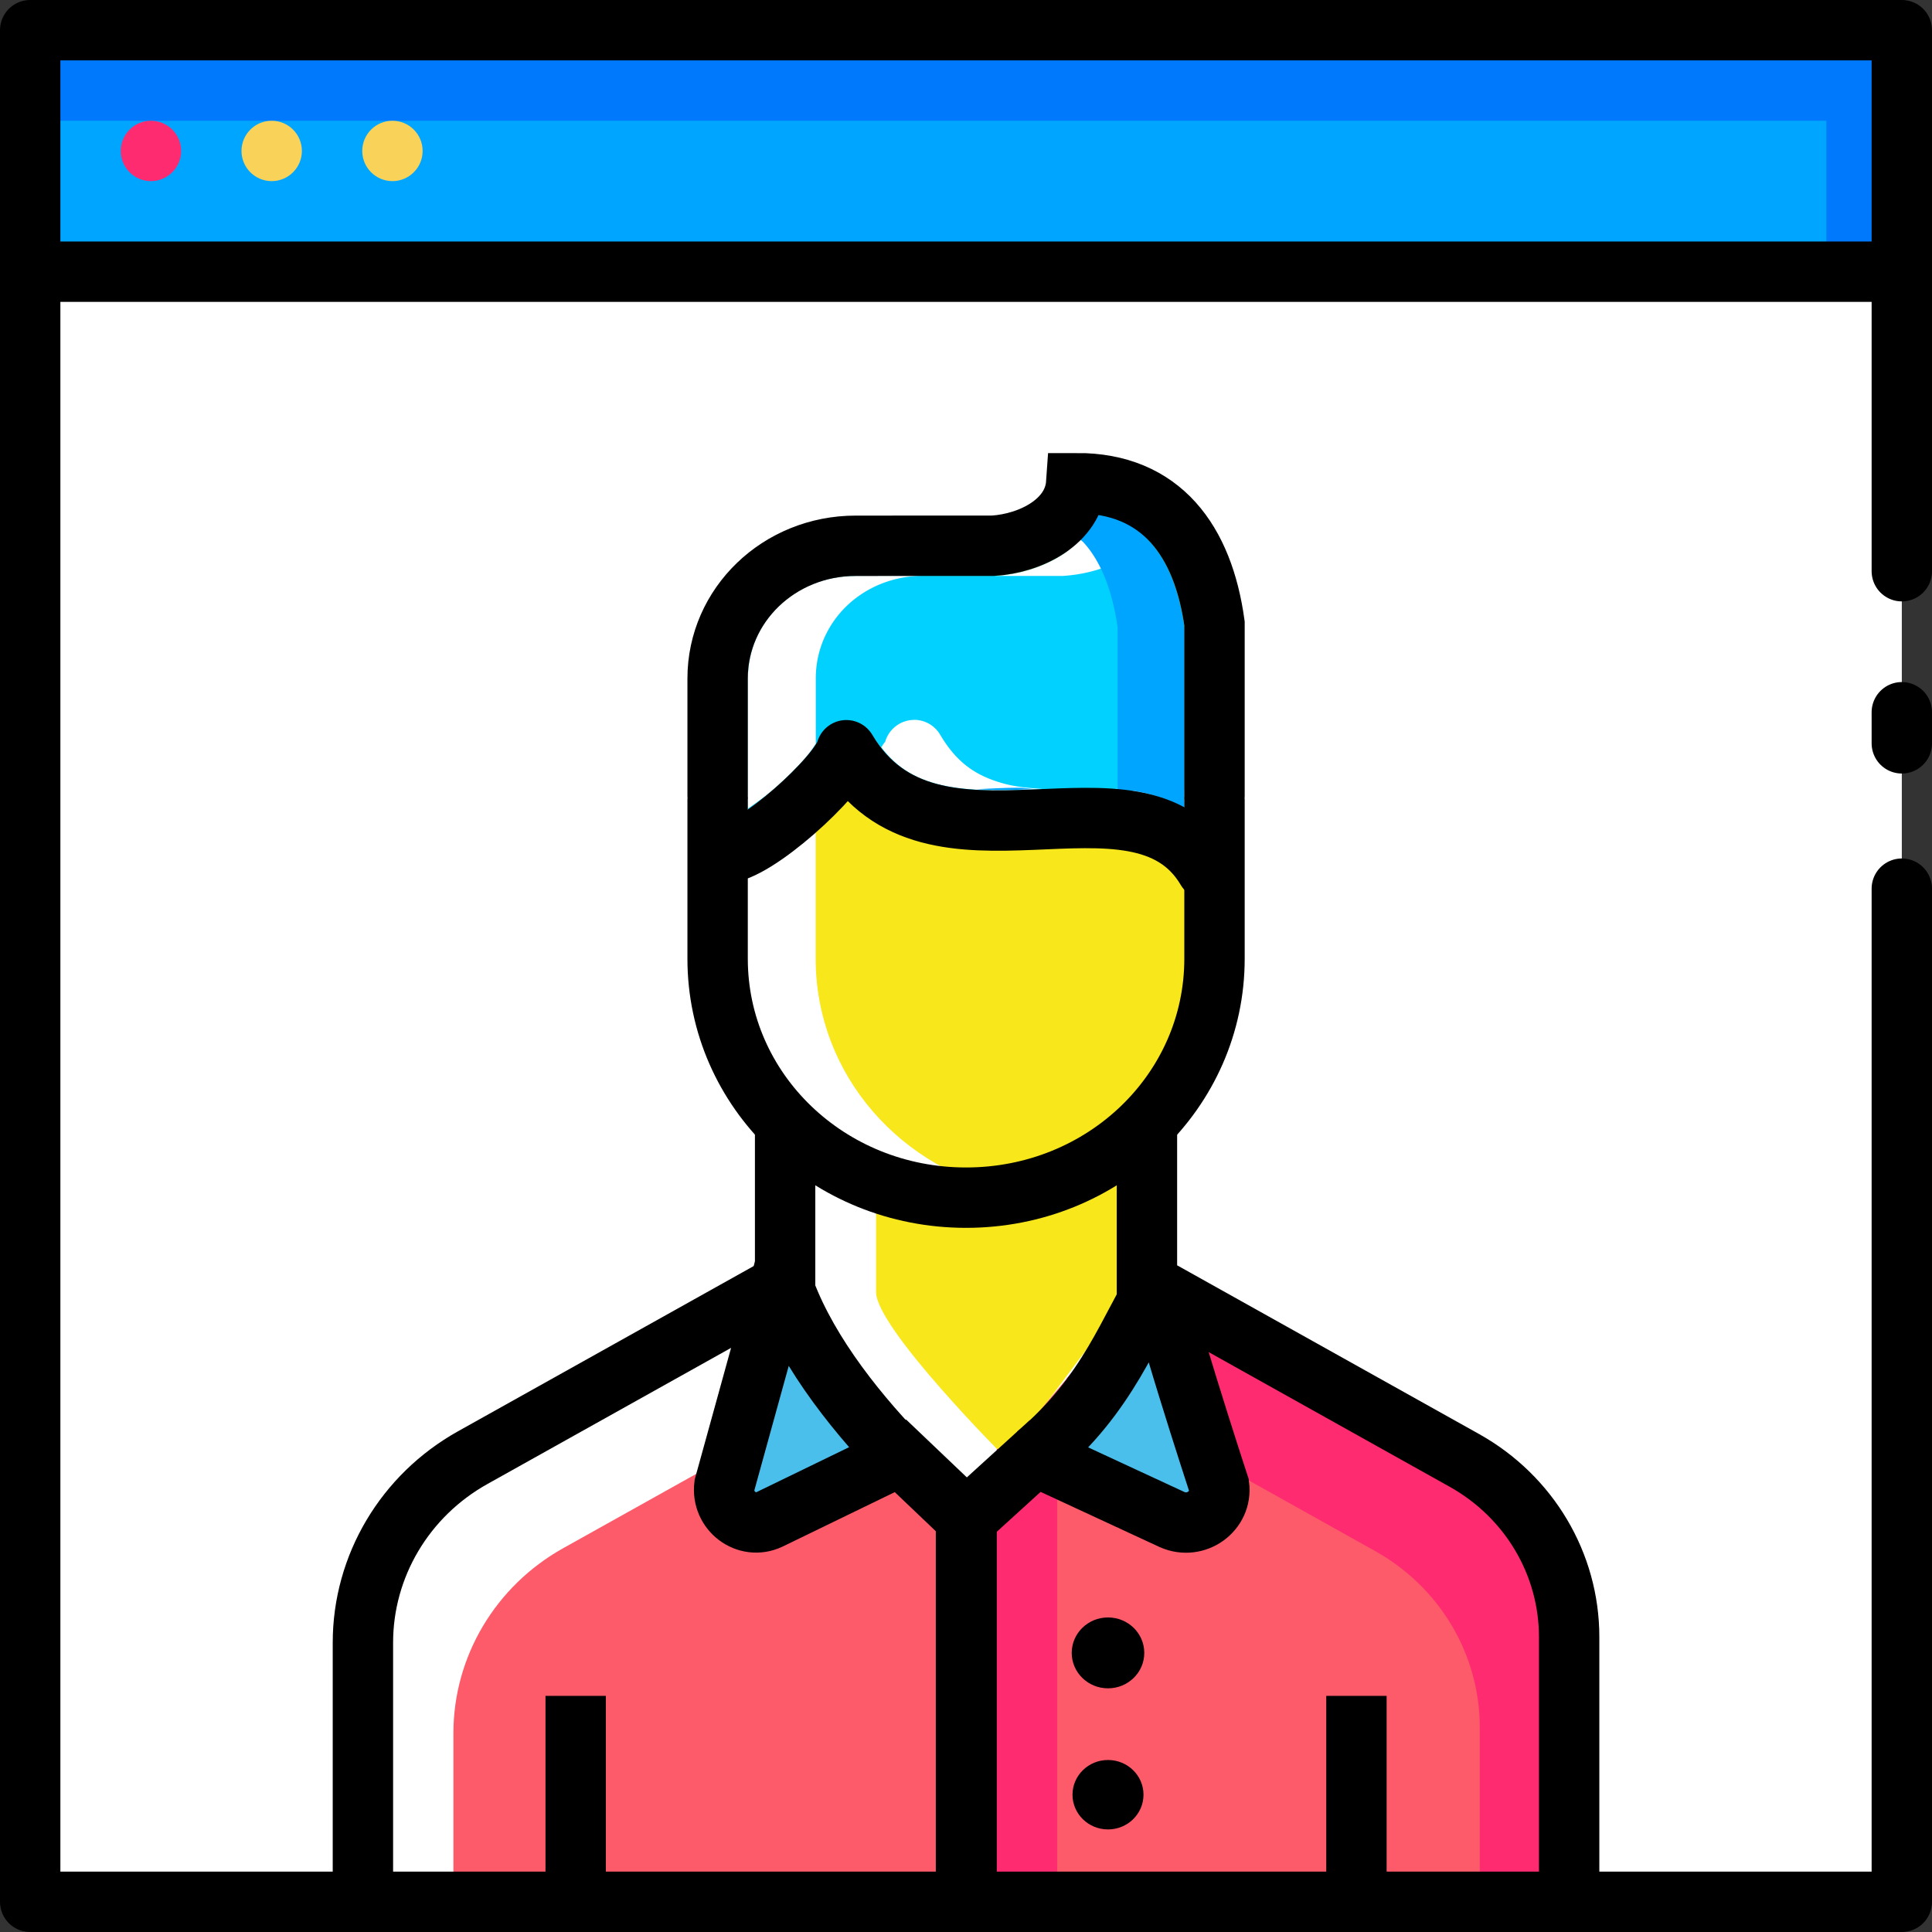 <svg xmlns="http://www.w3.org/2000/svg" width="32" height="32" viewBox="0 0 32 32"><rect x="0" y="0" width="32" height="32" fill="#333333" stroke="none"/><g transform="translate(146.125 -1396.362)"><path style="isolation:auto;mix-blend-mode:normal" fill="#fff" d="m -114.625,1411.081 0,16.781 -31,0 0,-31 31,0 2e-5,8.961 z" color="#000" overflow="visible"/><path fill="#00a5ff" d="m -145.625,1396.862 30.5,0 0,4 -30.5,0 z"/><path fill="#0079fd" d="m -145.625,1396.862 0,1.5 29.75,0 0,2.5 1.5,0 0,-4 z"/><circle style="isolation:auto;mix-blend-mode:normal" cx="-143.625" cy="1398.862" r=".5" fill="#fe2b70" color="#000" overflow="visible"/><circle cx="-141.625" cy="1398.862" r=".5" fill="#f9d259" color="#000" overflow="visible" style="isolation:auto;mix-blend-mode:normal"/><circle style="isolation:auto;mix-blend-mode:normal" cx="-139.625" cy="1398.862" r=".5" fill="#f9d259" color="#000" overflow="visible"/><path style="isolation:auto;mix-blend-mode:normal" fill="none" stroke="#000" stroke-dashoffset=".4" stroke-linecap="round" stroke-linejoin="round" stroke-miterlimit="0" d="m -114.625,1411.081 0,16.781 -31,0 0,-31 31,0 2e-5,8.961 m 0,2.336 0,0.293 0,0.222" color="#000" overflow="visible"/><path fill="none" stroke="#000" d="m -145.625,1400.862 31,0"/><path fill="#f8e71b" fill-rule="evenodd" d="m -133.115,1414.362 0,4 3,3 3,-4 0,-3"/><path fill="#fff" fill-rule="evenodd" d="m -133.115,1414.362 0,4 3,3 0.643,-0.857 c 0,0 -2.143,-2.143 -2.143,-2.743 0,-0.6 0,-3.4 0,-3.4 z"/><path fill="#fd5b6a" fill-rule="evenodd" d="m -127.128,1417.614 5.258,2.938 c 1.073,0.6 1.735,1.715 1.735,2.923 l 0,4.388 -19.979,0 0,-4.293 c 0,-1.266 0.694,-2.436 1.819,-3.064 l 5.174,-2.891 2.919,3.659 z"/><path fill="none" stroke="#fe2b70" d="m -129.115,1428.282 0,-7.92"/><path fill="none" stroke="#000" d="M-136.59 1427.64l0-3.189M-123.658 1427.64l0-3.189"/><ellipse cx="-127.773" cy="1423.739" rx=".601" ry=".587"/><ellipse cx="-127.773" cy="1426.088" rx=".588" ry=".575"/><path fill="#fff" fill-rule="evenodd" d="m -133.123,1417.614 -5.174,2.891 c -1.125,0.628 -1.818,1.798 -1.818,3.064 l 0,4.293 1.5,0 0,-2.793 c 0,-1.266 0.694,-2.436 1.818,-3.064 l 4.965,-2.773 z"/><path fill="none" stroke="#000" d="M-130.115 1428.294l0-6.775M-130.125 1428.282l0-6.761"/><path fill="#fe2b70" fill-rule="evenodd" d="m -127.128,1417.614 -1.33,1.582 5.109,2.856 c 1.073,0.6 1.734,1.714 1.734,2.922 l 0,2.889 1.479,0 0,-4.387 c 0,-1.208 -0.662,-2.324 -1.734,-2.924 z"/><path fill="#4bbfeb" fill-rule="evenodd" stroke="#000" d="m -130.125,1421.521 1.145,-1.042 2.269,1.052 c 0.395,0.175 0.833,-0.141 0.778,-0.562 0,0 -1.061,-3.239 -0.983,-3.399 -0.504,0.775 -0.836,1.88 -2.042,2.885"/><path fill="#4bbfeb" fill-rule="evenodd" stroke="#000" d="m -130.115,1421.519 -1.096,-1.044 -2.171,1.054 c -0.378,0.175 -0.797,-0.141 -0.745,-0.563 l 0.941,-3.406 c 0.338,1.043 1.138,2.091 1.954,2.936"/><path fill="none" stroke="#000" d="m -127.128,1414.866 0,2.747 5.258,2.938 c 1.073,0.6 1.735,1.715 1.735,2.923 l 0,4.388 -19.979,0 0,-4.293 c 0,-1.266 0.694,-2.436 1.819,-3.064 l 5.174,-2.891 0,-2.747"/><path fill="#f8e71b" d="m -131.953,1405.402 c -1.266,0 -2.286,0.981 -2.286,2.198 l 0,1.954 c 0,0.012 0.002,0.017 0.002,0.025 -4e-5,0.012 -0.002,0.016 -0.002,0.025 l 0,2.637 c 0,2.192 1.836,3.958 4.115,3.958 2.279,0 4.115,-1.766 4.115,-3.958 l 0,-2.637 c 0,-0.012 -0.002,-0.016 -0.002,-0.025 9e-5,-0.012 0.002,-0.016 0.002,-0.025 l 0,-2.863 c -0.187,-1.361 -0.876,-2.332 -2.29,-2.326 -0.044,0.636 -0.748,0.996 -1.375,1.036 z"/><path fill="#fff" d="m -128.298,1404.366 c -0.044,0.636 -0.748,0.998 -1.375,1.037 l 1.623,0 c 0.441,-0.028 0.909,-0.223 1.17,-0.553 -0.356,-0.305 -0.818,-0.487 -1.418,-0.484 z m -3.654,1.037 c -1.266,0 -2.285,0.98 -2.285,2.197 l 0,1.955 c 0,0.012 0.002,0.015 0.002,0.023 -4e-5,0.012 -0.002,0.016 -0.002,0.025 l 0,2.637 c 0,2.192 1.834,3.959 4.113,3.959 0.278,0 0.55,-0.028 0.812,-0.078 -1.888,-0.361 -3.303,-1.956 -3.303,-3.881 l 0,-2.637 c 0,-0.01 0.002,-0.013 0.002,-0.025 0,-0.01 -0.002,-0.011 -0.002,-0.023 l 0,-1.955 c 0,-1.218 1.019,-2.197 2.285,-2.197 l -1.623,0 z"/><path fill="#01d1ff" fill-rule="evenodd" d="m -127.971,1404.859 c -0.126,0.202 -0.335,0.541 -0.519,0.665 -0.351,0.235 -0.755,0.352 -1.152,0.377 l -0.016,0 -2.295,0 c -1.008,0 -1.785,0.76 -1.785,1.699 l 0,1.953 c 0,-0.044 0.002,-0.066 0.002,0.025 0,0.066 -0.002,0.087 -0.002,0.023 l 0,0.482 1.611,-0.896 5.617,1.029 0,-0.615 c 0,0.044 -0.002,0.058 -0.002,-0.025 10e-4,-0.065 0.002,-0.083 0.002,-0.022 l 0,-2.805 c -0.085,-0.608 -0.278,-1.09 -0.557,-1.398 -0.242,-0.268 -0.446,-0.454 -0.905,-0.493 z"/><path fill="#01d1ff" fill-rule="evenodd" d="m -127.97,1404.86 c -0.126,0.202 -0.336,0.54 -0.52,0.664 -0.351,0.235 -0.755,0.352 -1.152,0.377 l -0.016,0 -2.295,0 c -1.008,0 -1.785,0.76 -1.785,1.699 l 0,1.953 c 0,-0.044 0.002,-0.066 0.002,0.025 0,0.066 -0.002,0.087 -0.002,0.023 l 0,0.154 c 0.141,-0.098 0.287,-0.201 0.438,-0.332 0.197,-0.172 0.384,-0.359 0.52,-0.516 0.135,-0.156 0.212,-0.325 0.191,-0.252 a 0.5,0.5 0 0 1 0.5,-0.369 l 0,0 a 0.5,0.5 0 0 1 0.412,0.246 c 0.289,0.489 0.625,0.694 1.064,0.812 0.44,0.119 0.988,0.118 1.566,0.094 0.578,-0.024 1.182,-0.07 1.775,0.037 0.26,0.047 0.518,0.142 0.762,0.275 l 0,-0.148 c 0,0.044 -0.002,0.058 -0.002,-0.025 10e-4,-0.065 0.002,-0.084 0.002,-0.022 l 0,-2.805 c -0.085,-0.608 -0.278,-1.09 -0.557,-1.398 -0.242,-0.268 -0.446,-0.453 -0.904,-0.492 z"/><path fill="#fff" fill-rule="evenodd" d="m -127.97,1404.86 c -0.126,0.202 -0.336,0.54 -0.52,0.664 -0.351,0.235 -0.755,0.352 -1.152,0.377 l 1.107,0 0.016,0 c 0.397,-0.025 0.802,-0.141 1.152,-0.377 0.073,-0.049 0.15,-0.145 0.225,-0.24 -0.213,-0.225 -0.417,-0.389 -0.828,-0.424 z m -3.982,1.041 c -1.008,0 -1.785,0.76 -1.785,1.699 l 0,1.953 c 0,-0.044 0.002,-0.066 0.002,0.025 0,0.066 -0.002,0.087 -0.002,0.023 l 0,0.154 c 0.141,-0.098 0.287,-0.201 0.438,-0.332 0.197,-0.172 0.384,-0.359 0.52,-0.516 0.117,-0.135 0.162,-0.231 0.166,-0.219 l 0,-1.09 c 0,-0.939 0.777,-1.699 1.785,-1.699 l -1.123,0 z m 0.965,2.385 a 0.5,0.5 0 0 0 -0.479,0.371 c 0.007,-0.024 -0.05,0.063 -0.062,0.082 0.256,0.336 0.548,0.506 0.916,0.606 0.44,0.119 0.988,0.118 1.566,0.094 0.059,0 0.122,0 0.182,-0.01 -0.222,-0.014 -0.437,-0.035 -0.625,-0.086 -0.44,-0.119 -0.776,-0.323 -1.064,-0.812 a 0.5,0.5 0 0 0 -0.412,-0.246 0.5,0.5 0 0 0 -0.021,0 z m 3.947,1.123 c -0.253,9e-4 -0.503,0.016 -0.75,0.027 0.174,0.01 0.347,0.01 0.52,0.039 0.26,0.047 0.518,0.142 0.762,0.275 l 0,-0.148 c 0,0.044 -0.002,0.058 -0.002,-0.025 0.001,-0.065 0.002,-0.083 0.002,-0.022 l 0,-0.105 c -0.177,-0.016 -0.354,-0.042 -0.531,-0.041 z"/><path fill="#00a5ff" fill-rule="evenodd" d="m -127.97,1404.86 c -0.074,0.119 -0.179,0.274 -0.289,0.416 0.028,0.029 0.059,0.046 0.088,0.078 0.279,0.308 0.471,0.79 0.557,1.398 l 0,2.697 c 0.115,0.01 0.23,0 0.344,0.025 0.26,0.047 0.518,0.142 0.762,0.275 l 0,-0.148 c 0,0.044 -0.002,0.058 -0.002,-0.025 0.001,-0.065 0.002,-0.083 0.002,-0.022 l 0,-2.805 c -0.085,-0.608 -0.278,-1.09 -0.557,-1.398 -0.242,-0.268 -0.446,-0.453 -0.904,-0.492 z m -1.299,4.549 c -0.233,9e-4 -0.463,0.015 -0.691,0.025 0.288,0.017 0.594,0.017 0.914,0 0.036,-10e-4 0.073,0 0.109,0 -0.111,0 -0.221,-0.026 -0.332,-0.025 z"/><path fill="none" stroke="#000" d="m -131.953,1405.402 c -1.266,0 -2.286,0.981 -2.286,2.198 l 0,1.954 c 0,0.012 0.002,0.017 0.002,0.025 -4e-5,0.012 -0.002,0.016 -0.002,0.025 l 0,2.637 c 0,2.192 1.836,3.958 4.115,3.958 2.279,0 4.115,-1.766 4.115,-3.958 l 0,-2.637 c 0,-0.012 -0.002,-0.016 -0.002,-0.025 9e-5,-0.012 0.002,-0.016 0.002,-0.025 l 0,-2.863 c -0.187,-1.361 -0.876,-2.332 -2.29,-2.326 -0.044,0.636 -0.748,0.996 -1.375,1.036 z"/><path fill="none" stroke="#000" stroke-linecap="round" stroke-linejoin="round" d="m -134.118,1410.49 c 0.497,0 1.892,-1.27 2.011,-1.702 1.408,2.385 4.816,0.025 5.97,1.978"/></g></svg>